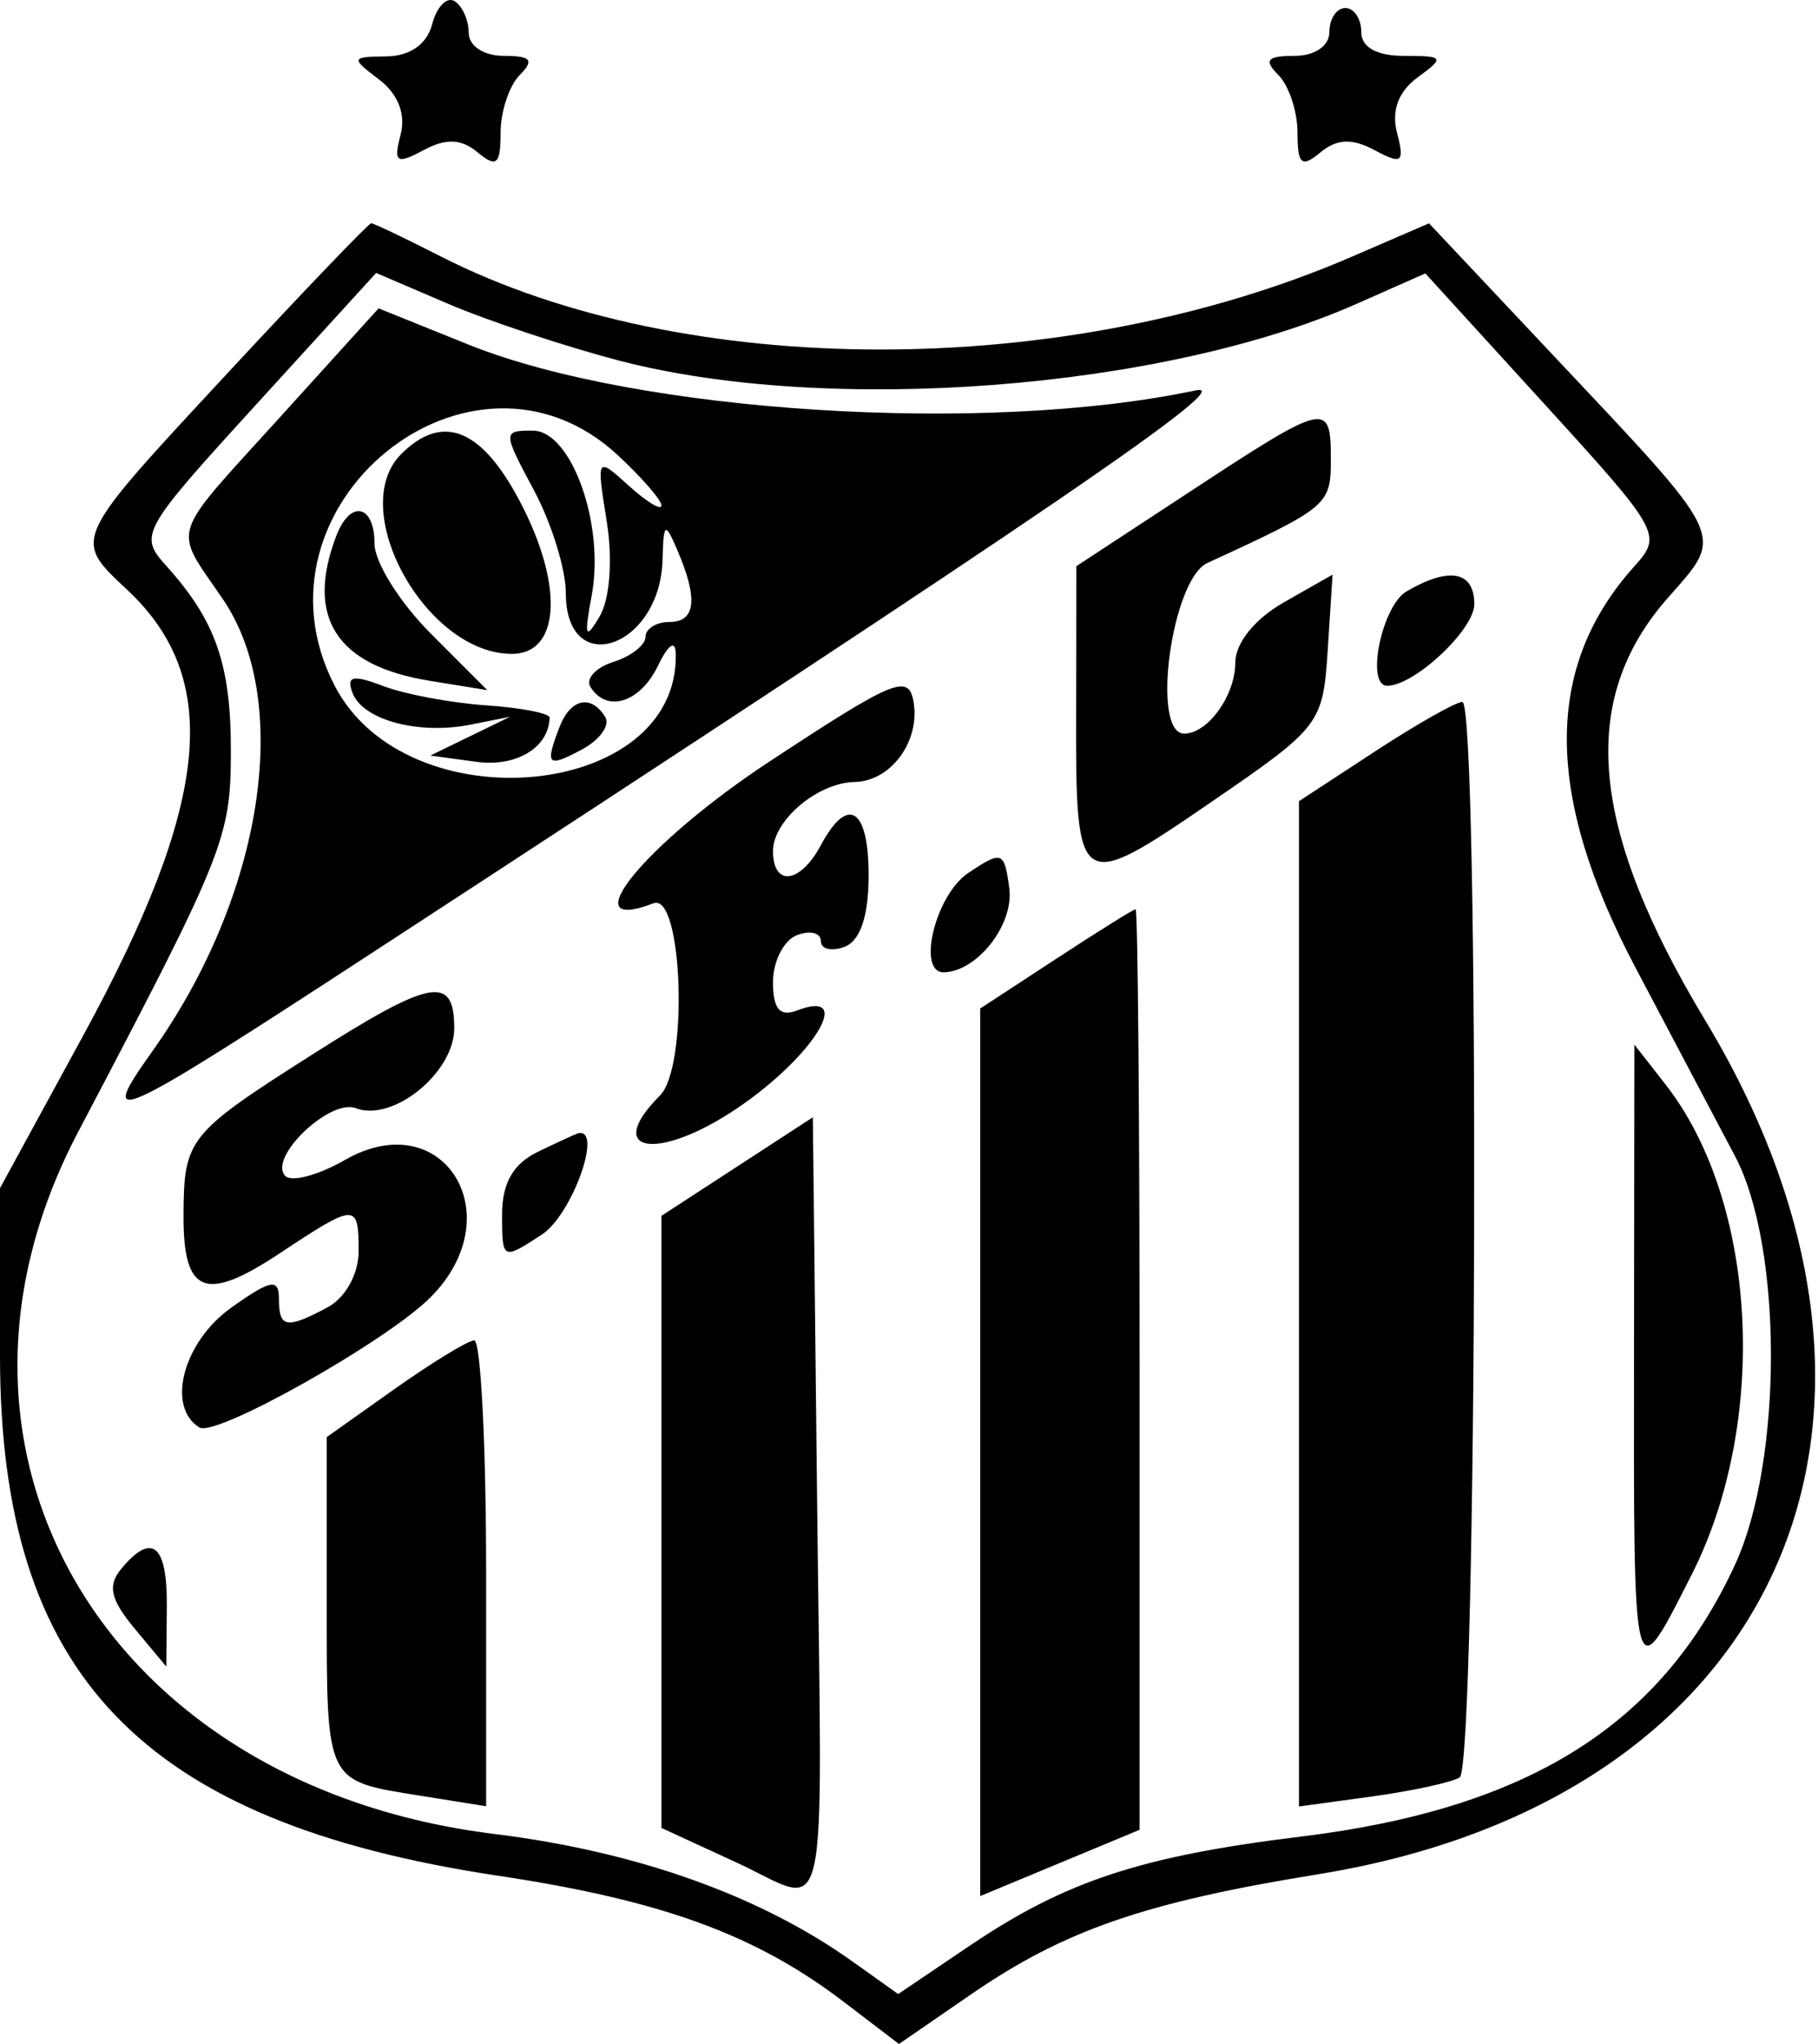 <svg width="445" height="500" viewBox="0 0 445 500" fill="#000000" xmlns="http://www.w3.org/2000/svg">
<path fill-rule="evenodd" clip-rule="evenodd" d="M55.593 91.391C17.369 132.565 17.762 131.715 31.218 144.351C54.493 166.222 51.477 196.293 20.263 253.501L0 290.645V331.609C0 409.67 34.546 445.713 121.942 458.845C161.977 464.857 184.952 473.237 206.514 489.681L220.044 500L237.744 487.82C260.508 472.16 280.253 465.337 322.652 458.479C434.736 440.349 476.69 347.932 417.441 249.682C389.044 202.593 386.243 171.317 408.18 146.329C422.193 130.369 423.301 132.694 379.708 86.405L349.785 54.629L330.942 62.775C260.738 93.123 167.373 93.073 107.757 62.662C99.085 58.238 91.481 54.618 90.861 54.622C90.237 54.622 74.37 71.167 55.593 91.391ZM151.362 88.161C202.566 101.597 284.587 95.328 332.015 74.347L348.884 66.883L377.991 98.788C406.436 129.963 406.943 130.872 400.077 138.495C377.902 163.128 377.995 194.471 400.373 236.792C409.225 253.536 420.172 274.26 424.701 282.843C436.394 305.022 436.409 357.295 424.725 382.673C406.584 422.072 374.043 442.464 318.454 449.264C279.301 454.051 260.809 460.14 237.37 475.956L219.849 487.785L208.629 479.791C185.962 463.656 155.755 452.911 120.994 448.624C26.248 436.936 -22.163 355.403 19.081 276.983C54.918 208.847 56.456 205.032 56.51 184.078C56.569 162.664 52.866 151.935 40.768 138.495C33.902 130.872 34.409 129.963 62.908 98.73L92.07 66.766L109.618 74.288C119.27 78.427 138.055 84.669 151.362 88.161ZM68.768 101.8C40.991 132.444 42.251 128.446 54.618 146.668C71.729 171.882 64.309 219.221 37.296 257.153C23.599 276.39 26.974 274.872 91.68 232.692C258.706 123.807 303.567 93.178 292.596 95.511C241.388 106.384 156.141 101 114.608 84.267L92.667 75.431L68.768 101.8ZM151.214 111.342C157.093 116.796 161.903 122.332 161.903 123.651C161.903 124.97 158.318 122.804 153.933 118.837C146.006 111.662 145.978 111.709 148.514 127.564C150 136.872 149.286 146.516 146.797 150.749C143.286 156.718 142.939 155.821 144.831 145.674C148.081 128.27 139.865 105.334 130.385 105.334C123.027 105.334 123.035 105.631 130.685 119.906C134.98 127.923 138.496 139.229 138.496 145.034C138.496 166.421 161.591 158.501 162.176 136.915C162.426 127.759 162.773 127.537 165.805 134.594C170.927 146.512 170.299 152.15 163.854 152.15C160.635 152.15 158.002 153.788 158.002 155.79C158.002 157.791 154.463 160.549 150.141 161.922C145.818 163.292 143.29 166.046 144.519 168.036C148.491 174.457 156.695 171.894 161.045 162.878C163.592 157.592 165.329 156.426 165.41 159.952C166.23 195.641 99.549 201.836 81.903 167.712C59.144 123.694 115.287 78.033 151.214 111.342ZM291.687 119.999L263.469 138.495L263.403 174.352C263.321 218.394 263.735 218.659 296.915 195.899C323.186 177.883 323.834 177.028 324.992 159.012L326.178 140.567L314.287 147.332C307.128 151.409 302.388 157.28 302.373 162.098C302.349 170.154 295.647 179.459 289.865 179.459C281.649 179.459 286.76 141.757 295.522 137.727C325.039 124.146 325.757 123.546 325.757 112.478C325.757 98.07 324.825 98.277 291.687 119.999ZM98.199 111.077C84.689 124.587 104.281 159.952 125.274 159.952C137.653 159.952 138.02 141.753 126.074 120.495C117.093 104.515 107.874 101.402 98.199 111.077ZM82.344 131.013C74.69 150.96 82.302 162.824 105.132 166.526L119.278 168.824L105.479 155.025C97.891 147.437 91.68 137.539 91.68 133.033C91.68 123.413 85.754 122.129 82.344 131.013ZM344.288 144.659C338.237 148.186 334.219 167.755 339.548 167.755C346.208 167.755 360.869 154.03 360.869 147.8C360.869 139.701 354.783 138.55 344.288 144.659ZM86.296 169.522C88.84 176.15 102.463 179.794 115.205 177.258L124.841 175.339L115.088 180.083L105.335 184.827L116.613 186.356C126.386 187.683 134.325 182.896 134.528 175.557C134.559 174.485 127.568 173.127 118.989 172.538C110.414 171.949 99.093 169.83 93.826 167.829C86.324 164.977 84.693 165.344 86.296 169.522ZM188.311 186.313C157.959 206.276 139.525 228.802 159.953 220.961C167.123 218.21 168.563 260.968 161.537 267.994C147.504 282.027 160.967 284.243 180.434 271.104C199.176 258.452 209.44 241.676 195.064 247.193C190.882 248.796 189.212 246.81 189.212 240.225C189.212 235.157 191.846 230 195.064 228.763C198.283 227.53 200.916 228.166 200.916 230.175C200.916 232.185 203.549 232.821 206.768 231.588C210.583 230.121 212.62 224.054 212.62 214.153C212.62 197.639 207.525 194.42 200.916 206.768C195.868 216.201 189.212 216.997 189.212 208.172C189.212 200.678 200.128 191.463 209.218 191.287C218 191.116 225.174 181.476 223.649 171.898C222.498 164.681 219.073 166.077 188.311 186.313ZM136.962 177.828C133.342 187.261 133.962 187.874 142.506 183.302C146.856 180.972 149.388 177.399 148.128 175.362C144.679 169.784 139.619 170.899 136.962 177.828ZM336.486 183.867L317.955 195.988V318.945V441.906L335.834 439.456C345.669 438.106 355.325 436.007 357.291 434.794C361.575 432.145 362.222 171.637 357.943 171.703C356.335 171.726 346.68 177.2 336.486 183.867ZM237.003 213.548C228.896 218.975 224.281 238.146 231.151 237.853C239.363 237.506 248.2 226.083 247.049 217.305C245.851 208.223 245.281 208.008 237.003 213.548ZM258.46 234.584L239.929 246.705V355.262V463.819L259.435 455.713L278.942 447.606V334.991C278.942 273.051 278.505 222.392 277.966 222.42C277.428 222.443 268.65 227.917 258.46 234.584ZM76.075 258.187C46.055 277.295 45.001 278.614 44.923 297.242C44.845 316.554 50.182 318.684 68.413 306.621C87.19 294.195 87.779 294.18 87.779 306.114C87.779 311.626 84.56 317.451 80.234 319.768C70.087 325.195 68.272 324.883 68.272 317.689C68.272 312.625 66.255 313.007 56.569 319.905C44.845 328.254 40.636 344.14 48.809 349.192C52.8 351.657 94.579 328.152 105.342 317.389C125.465 297.266 108.491 269.945 84.447 283.744C77.975 287.458 71.405 289.225 69.849 287.669C65.467 283.287 80.718 268.638 87.108 271.088C96.171 274.568 111.187 262.381 111.187 251.543C111.187 238.345 105.577 239.406 76.075 258.187ZM399.967 330.633C399.87 414.492 399.647 413.622 414.047 385.251C433.046 347.819 430.194 294.063 407.684 265.287L400.053 255.534L399.967 330.633ZM180.434 285.363L161.903 297.422V372.287V447.153L180.228 455.584C203.421 466.254 201.22 476.062 200.011 367.407L198.965 273.308L180.434 285.363ZM131.668 281.75C125.586 284.684 122.89 289.428 122.89 297.184C122.89 308.232 123.023 308.295 132.644 301.99C140.103 297.102 147.753 275.54 141.421 277.256C140.883 277.4 136.494 279.425 131.668 281.75ZM96.557 339.798L79.976 351.544V392.063C79.976 436.432 79.543 435.535 102.779 439.249L118.989 441.843V384.775C118.989 353.39 117.67 327.786 116.063 327.883C114.456 327.977 105.678 333.341 96.557 339.798ZM29.677 383.773C26.267 387.881 27.032 391.267 32.974 398.403L40.702 407.684L40.835 393.054C40.967 377.8 37.222 374.683 29.677 383.773Z" fill="#000000"/>
<path fill-rule="evenodd" clip-rule="evenodd" d="M105.786 5.909C104.506 10.817 100.394 13.716 94.617 13.794C85.87 13.911 85.792 14.161 92.803 19.466C97.437 22.978 99.368 27.924 98.061 32.93C96.271 39.769 97.032 40.288 103.66 36.737C109.188 33.78 112.894 33.932 116.932 37.284C121.539 41.107 122.534 40.252 122.534 32.481C122.534 27.285 124.641 20.925 127.216 18.351C130.856 14.711 129.99 13.669 123.314 13.669C118.442 13.669 114.732 11.239 114.732 8.047C114.732 4.954 113.175 1.466 111.275 0.288C109.371 -0.887 106.902 1.641 105.786 5.909ZM325.401 7.817C325.401 11.246 321.847 13.669 316.818 13.669C310.143 13.669 309.277 14.711 312.917 18.351C315.492 20.925 317.598 27.285 317.598 32.481C317.598 40.252 318.593 41.107 323.201 37.284C327.239 33.932 330.945 33.78 336.473 36.737C343.167 40.323 343.866 39.788 341.966 32.524C340.542 27.074 342.274 22.389 346.995 18.936C353.701 14.036 353.475 13.669 343.702 13.669C336.972 13.669 333.204 11.57 333.204 7.817C333.204 4.599 331.448 1.965 329.302 1.965C327.157 1.965 325.401 4.599 325.401 7.817Z" fill="#000000"/>
</svg>
